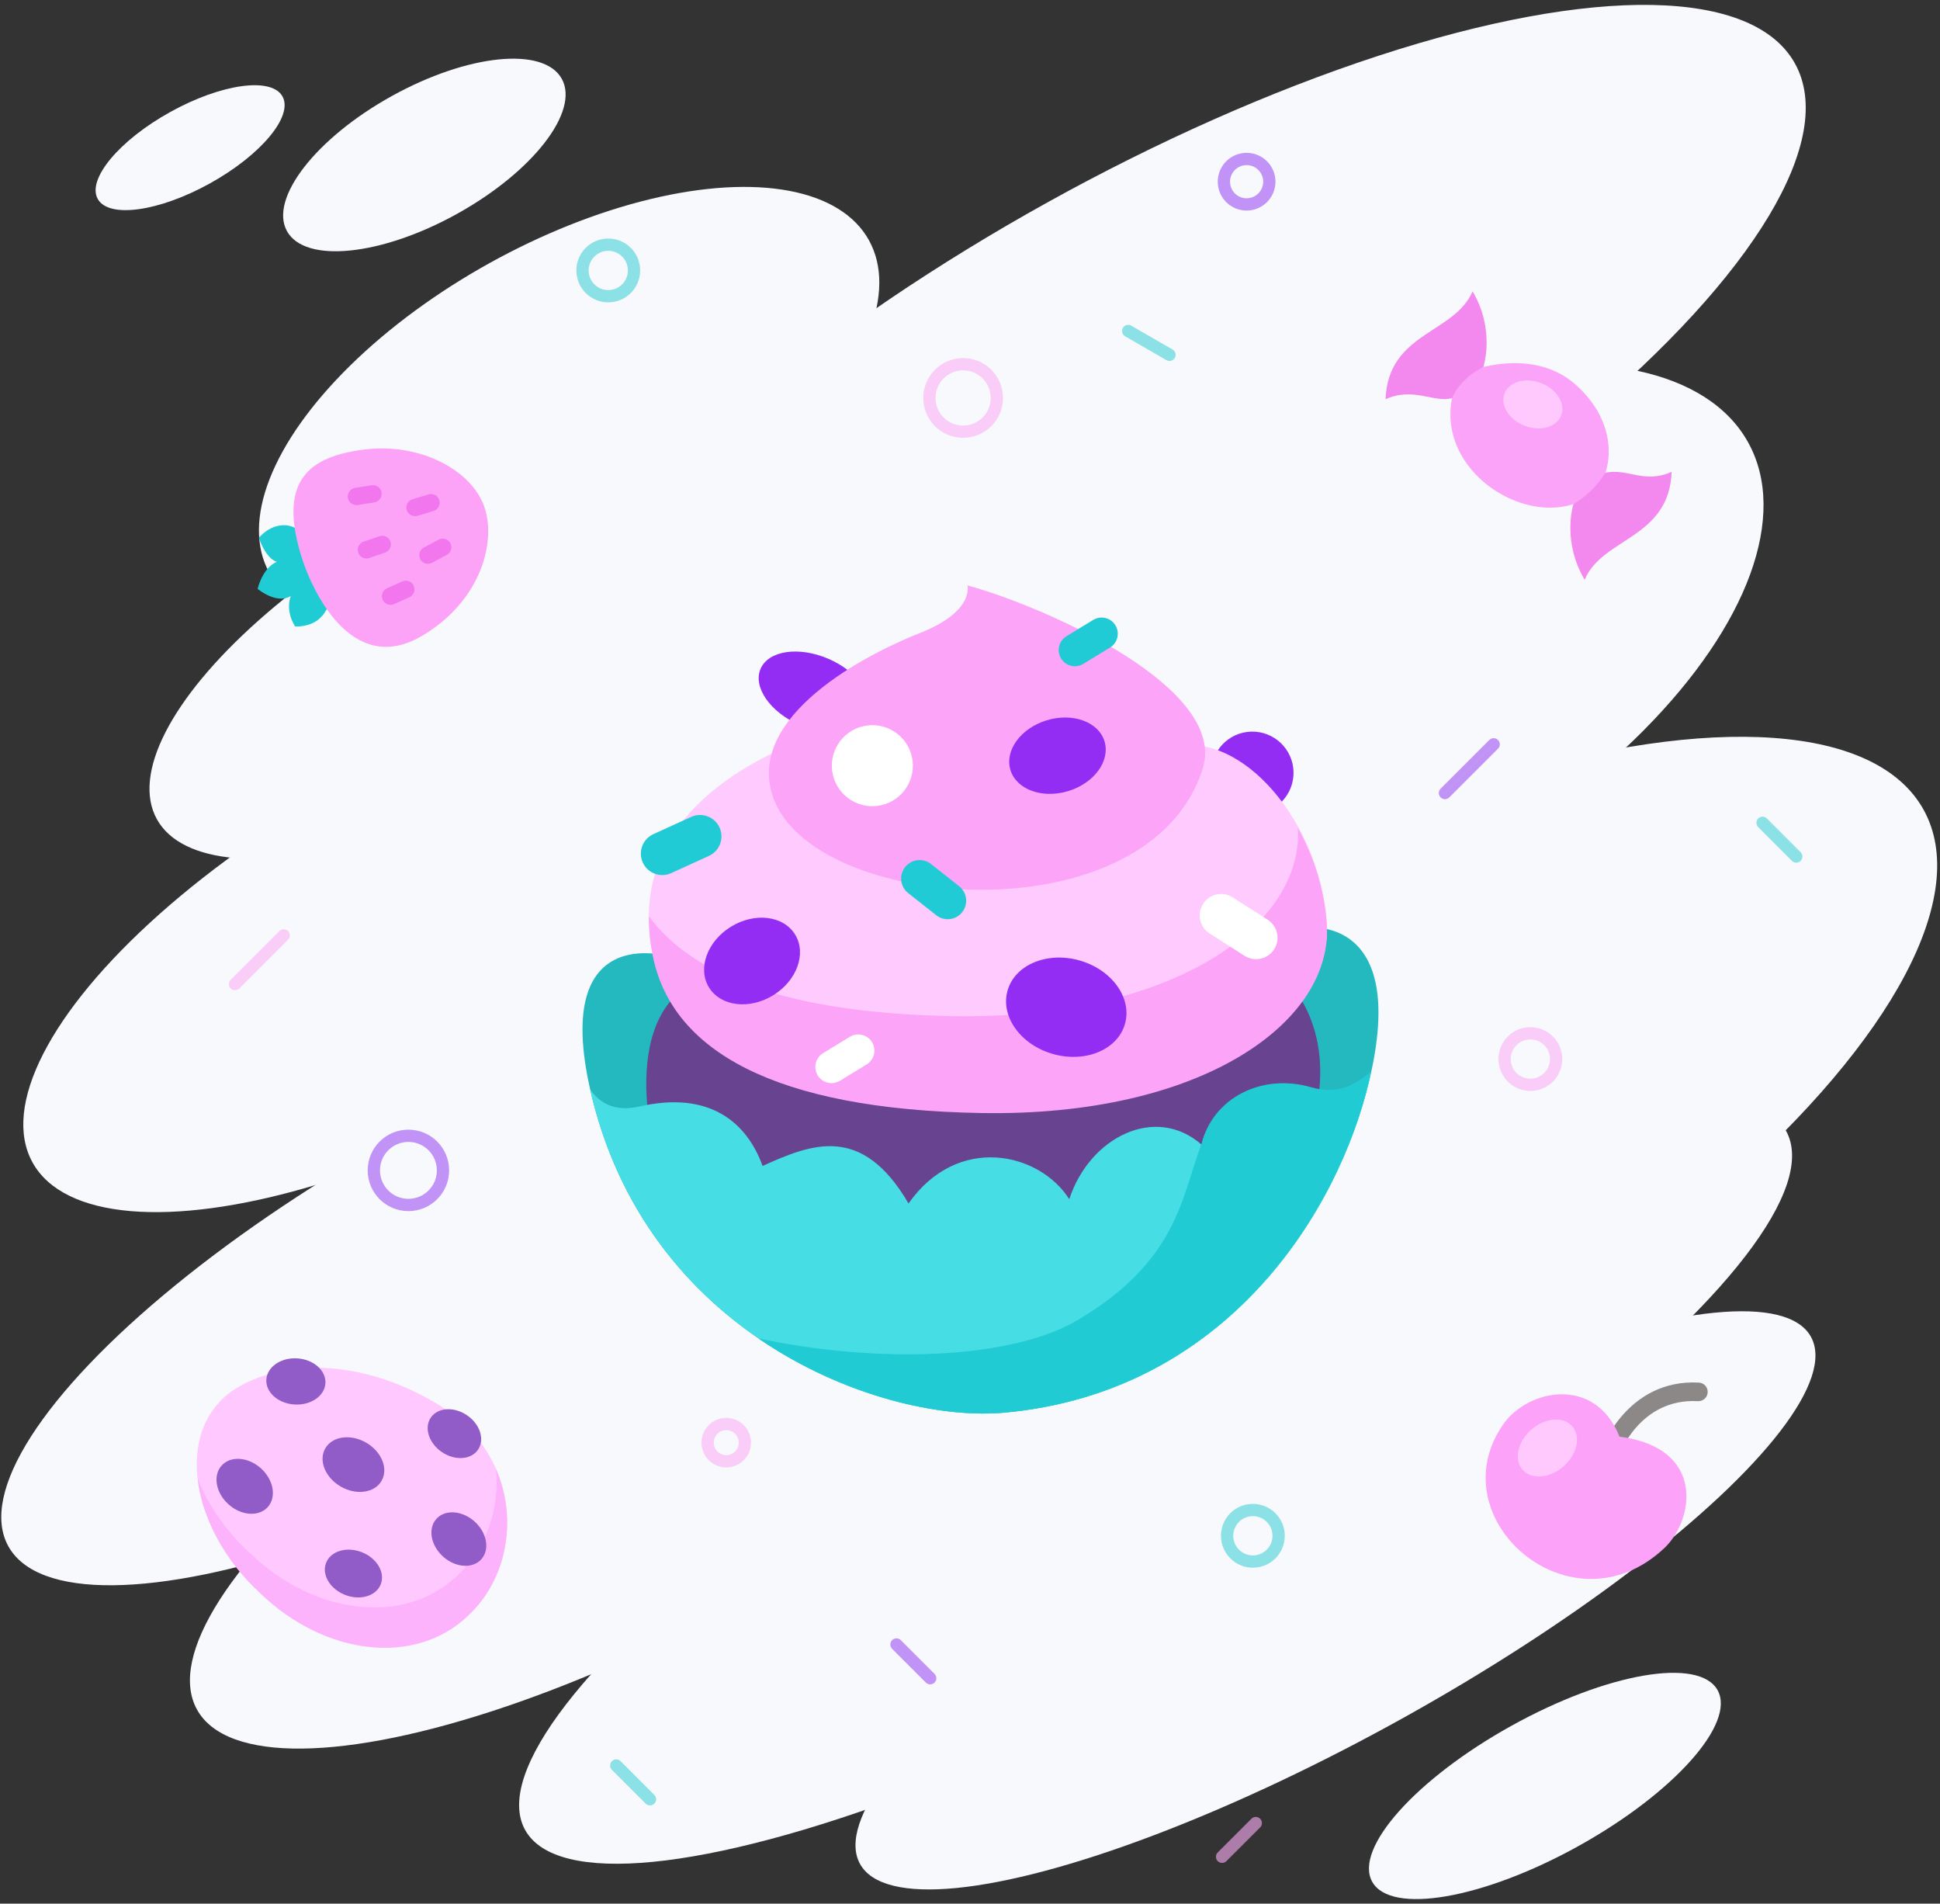 
<svg width="316px" height="310px" viewBox="0 0 316 310" version="1.1" xmlns="http://www.w3.org/2000/svg" xmlns:xlink="http://www.w3.org/1999/xlink">
    <rect x="0" y="0" width="316" height="310" fill="#333333" stroke="none"/>
    <g id="Page-1" stroke="none" stroke-width="1" fill="none" fill-rule="evenodd">
        <g id="Start-2" transform="translate(-26, -104)">
            <g id="Illustration-2" transform="translate(13, 79)">
                <g id="Group-6" transform="translate(0.411, 0.441)" fill="#F7F9FD">
                    <ellipse id="Oval-2" transform="translate(105.292, 90.752) rotate(-29) translate(-105.292, -90.752) " cx="105.292" cy="90.752" rx="55.838" ry="26.706"></ellipse>
                    <ellipse id="Oval-2" transform="translate(81.714, 49.796) rotate(-29) translate(-81.714, -49.796) " cx="81.714" cy="49.796" rx="25.588" ry="10.966"></ellipse>
                    <ellipse id="Oval-2" transform="translate(43.556, 48.609) rotate(-29) translate(-43.556, -48.609) " cx="43.556" cy="48.609" rx="17.206" ry="6.651"></ellipse>
                    <ellipse id="Oval-2" transform="translate(264.23, 315.395) rotate(-29) translate(-264.23, -315.395) " cx="264.23" cy="315.395" rx="32.165" ry="11.211"></ellipse>
                    <ellipse id="Oval-2" transform="translate(83.921, 177.272) rotate(-29) translate(-83.921, -177.272) " cx="83.921" cy="177.272" rx="75.491" ry="29.3"></ellipse>
                    <ellipse id="Oval-2" transform="translate(90.937, 128.708) rotate(-29) translate(-90.937, -128.708) " cx="90.937" cy="128.708" rx="60.359" ry="23.427"></ellipse>
                    <ellipse id="Oval-2" transform="translate(231.313, 133.203) rotate(-29) translate(-231.313, -133.203) " cx="231.313" cy="133.203" rx="75.491" ry="37.868"></ellipse>
                    <ellipse id="Oval-2" transform="translate(91.59, 233.329) rotate(-29) translate(-91.59, -233.329) " cx="91.59" cy="233.329" rx="88.77" ry="27.696"></ellipse>
                    <ellipse id="Oval-2" transform="translate(122.321, 259.927) rotate(-29) translate(-122.321, -259.927) " cx="122.321" cy="259.927" rx="88.77" ry="27.696"></ellipse>
                    <ellipse id="Oval-2" transform="translate(202.274, 91.83) rotate(-29) translate(-202.274, -91.83) " cx="202.274" cy="91.83" rx="117.415" ry="39.255"></ellipse>
                    <ellipse id="Oval-2" transform="translate(223.223, 213.346) rotate(-29) translate(-223.223, -213.346) " cx="223.223" cy="213.346" rx="117.415" ry="44.188"></ellipse>
                    <ellipse id="Oval-2" transform="translate(200.819, 265.638) rotate(-29) translate(-200.819, -265.638) " cx="200.819" cy="265.638" rx="117.415" ry="29.3"></ellipse>
                    <ellipse id="Oval-2" transform="translate(230.12, 285.171) rotate(-29) translate(-230.12, -285.171) " cx="230.12" cy="285.171" rx="88.545" ry="22.096"></ellipse>
                </g>
                <g id="Group-4" transform="translate(44.082, 64.512)">
                    <g id="Group" transform="translate(63.798, 55.815)">
                        <path d="M115.817,30.344 C115.915,34.047 112.993,37.131 109.289,37.23 C105.585,37.328 102.503,34.406 102.403,30.702 C102.305,26.997 105.227,23.915 108.93,23.816 C112.634,23.716 115.717,26.639 115.817,30.344" id="Fill-1" fill="#932DF4"></path>
                        <path d="M46.465,21.128 C45.177,24.109 40.225,24.836 35.404,22.753 C30.584,20.671 27.72,16.566 29.007,13.586 C30.294,10.605 35.246,9.878 40.068,11.961 C44.888,14.044 47.752,18.148 46.465,21.128" id="Fill-3" fill="#932DF4"></path>
                        <path d="M68.718,134.717 C49.531,136.457 11.432,122.92 1.634,83.695 C-5.725,54.232 14.157,60.445 14.157,60.445 L117.807,55.761 C117.807,55.761 134.683,53.332 128.149,80.659 C123.079,101.867 104.948,131.434 68.718,134.717" id="Fill-5" fill="#23B9BF"></path>
                        <path d="M11.31,89.835 C11.31,89.835 7.511,73.854 15.36,66.639 C23.209,59.426 88.425,72.988 88.425,72.988 L114.12,63.74 C114.12,63.74 123.143,71.28 119.151,86.953 C115.16,102.624 60.774,115.751 60.774,115.751 L11.31,89.835 Z" id="Fill-8" fill="#674390"></path>
                        <path d="M11.567,60.602 C14.837,75.241 30.831,85.058 65.034,85.633 C100.8,86.232 122.266,70.872 121.234,54.903 C120.202,38.931 107.596,23.445 95.999,26.349 C84.403,29.253 46.593,21.963 46.593,21.963 C46.593,21.963 4.69,29.828 11.567,60.602" id="Fill-10" fill="#FFCAFD"></path>
                        <path d="M121.238,55.203 C122.267,71.167 100.803,86.527 65.039,85.927 C30.833,85.357 14.838,75.533 11.573,60.895 C11.019,58.42 10.781,56.091 10.826,53.89 C17.902,63.569 33.526,69.689 60.331,70.145 C96.002,70.747 117.447,55.461 116.533,39.536 C119.138,44.208 120.883,49.671 121.238,55.203" id="Fill-12" fill="#FCA4F8"></path>
                        <path d="M62.702,0.001 C62.702,0.001 63.932,4.205 55.032,7.728 C44.052,12.077 25.854,22.517 31.385,35.339 C39.171,53.39 92.411,57.056 101.021,29.846 C105.18,16.707 75.588,3.547 62.702,0.001" id="Fill-14" fill="#FCA4F7"></path>
                        <path d="M119.216,82.087 C112.659,79.409 102.712,83.371 100.843,91.074 C93.404,84.529 82.649,89.744 79.289,99.952 C74.416,92.299 61.104,89.283 53.106,100.651 C45.495,87.625 37.282,90.957 29.337,94.542 C26.816,87.605 20.87,82.215 9.267,84.86 C5.332,85.756 2.842,84.357 1.264,82.118 C1.386,82.641 1.498,83.149 1.634,83.696 C11.444,122.916 49.531,136.456 68.718,134.717 C104.949,131.434 123.182,101.891 128.149,80.659 C128.262,80.176 128.356,79.719 128.455,79.254 C125.85,81.308 122.54,83.445 119.216,82.087" id="Fill-16" fill="#47DDE4"></path>
                        <path d="M128.422,79.245 C128.32,79.713 128.228,80.163 128.117,80.652 C123.144,101.882 104.913,131.424 68.683,134.707 C58.362,135.636 42.569,132.157 28.659,122.63 C47.85,126.714 69.699,126.15 80.7,119.619 C96.837,110.039 97.531,99.809 100.782,91.045 C100.787,91.03 100.794,91.055 100.804,91.066 C102.673,83.357 110.761,79.438 118.622,81.713 C123.132,83.02 125.81,81.296 128.422,79.245" id="Fill-18" fill="#20CBD4"></path>
                        <path d="M88.365,71.402 C87.175,75.61 81.926,77.809 76.644,76.315 C71.361,74.821 68.044,70.198 69.234,65.989 C70.424,61.782 75.672,59.582 80.955,61.077 C86.238,62.571 89.555,67.194 88.365,71.402" id="Fill-20" fill="#932DF4"></path>
                        <path d="M34.635,56.864 C36.528,59.95 34.922,64.379 31.048,66.756 C27.173,69.134 22.497,68.558 20.603,65.472 C18.709,62.386 20.315,57.957 24.19,55.58 C28.065,53.202 32.741,53.777 34.635,56.864" id="Fill-22" fill="#932DF4"></path>
                        <path d="M85.031,25.399 C86.001,28.581 83.357,32.206 79.125,33.496 C74.894,34.786 70.678,33.252 69.708,30.07 C68.737,26.889 71.381,23.263 75.612,21.973 C79.844,20.684 84.061,22.218 85.031,25.399" id="Fill-24" fill="#932DF4"></path>
                        <path d="M53.814,29.185 C53.912,32.83 51.037,35.862 47.393,35.96 C43.747,36.058 40.714,33.183 40.617,29.537 C40.519,25.893 43.395,22.859 47.039,22.763 C50.684,22.665 53.717,25.54 53.814,29.185" id="Fill-26" fill="#FFFFFF"></path>
                        <path d="M17.696,37.704 L11.547,40.509 C9.794,41.309 9.02,43.379 9.821,45.133 C10.621,46.887 12.691,47.66 14.444,46.859 L20.594,44.054 C22.348,43.256 23.12,41.184 22.321,39.431 C21.521,37.677 19.45,36.904 17.696,37.704" id="Fill-28" fill="#20CBD5"></path>
                        <path d="M111.602,54.442 L105.906,50.804 C104.281,49.766 102.123,50.243 101.086,51.868 C100.049,53.492 100.525,55.651 102.149,56.688 L107.845,60.325 C109.469,61.362 111.628,60.886 112.665,59.261 C113.702,57.638 113.226,55.479 111.602,54.442" id="Fill-30" fill="#FFFFFF"></path>
                        <path d="M83.183,5.627 L78.829,8.285 C77.587,9.045 77.196,10.665 77.954,11.907 C78.712,13.149 80.334,13.541 81.575,12.782 L85.929,10.124 C87.17,9.365 87.563,7.744 86.804,6.502 C86.046,5.26 84.425,4.869 83.183,5.627" id="Fill-32" fill="#20CBD5"></path>
                        <path d="M53.047,50.105 L57.622,53.716 C58.927,54.746 60.82,54.523 61.85,53.218 C62.879,51.912 62.657,50.02 61.351,48.99 L56.777,45.379 C55.471,44.349 53.579,44.573 52.549,45.878 C51.519,47.183 51.742,49.076 53.047,50.105" id="Fill-34" fill="#20CBD5"></path>
                        <path d="M41.935,80.671 L46.289,78.013 C47.53,77.254 47.923,75.633 47.164,74.39 C46.406,73.149 44.785,72.756 43.543,73.515 L39.189,76.172 C37.948,76.93 37.555,78.552 38.313,79.794 C39.071,81.035 40.693,81.428 41.935,80.671" id="Fill-36" fill="#FFFFFF"></path>
                    </g>
                    <g id="Group" transform="translate(217.951, 31.927) rotate(62) translate(-217.951, -31.927) translate(192.451, 13.927)">
                        <path d="M11.02,22.951 C11.02,22.951 11.755,10.636 21.411,7.103 C31.196,3.521 38.162,9.476 38.454,14.033 C39.205,25.783 20.21,35.825 11.02,22.951" id="Fill-1" fill="#FBA3F8"></path>
                        <path d="M11.71,19.064 C11.71,19.064 11.405,22.946 13.787,25.942 C13.19,28.858 9.196,30.604 8.866,35.596 C-0.575,30.102 4.738,20.629 0,14.83 C7.384,14.497 11.71,19.064 11.71,19.064" id="Fill-3" fill="#F389EE"></path>
                        <path d="M38.309,16.593 C38.309,16.593 38.302,13.088 36.243,9.581 C37.356,5.927 40.843,4.89 41.186,0 C50.627,5.494 45.313,14.968 50.051,20.767 C42.668,21.099 38.309,16.593 38.309,16.593" id="Fill-6" fill="#F389EE"></path>
                        <path d="M23.075,17.821 C25.223,16.136 25.981,13.422 24.767,11.756 C23.555,10.092 20.829,10.107 18.682,11.792 C16.534,13.477 15.776,16.193 16.99,17.857 C18.202,19.522 20.927,19.506 23.075,17.821" id="Fill-8" fill="#FFC9FE"></path>
                    </g>
                    <g id="Group" transform="translate(0.968, 180.896)">
                        <g id="Group-3" transform="translate(0, 1.559)" fill="#FFC8FE">
                            <path d="M41.316,8.044 C53.215,16.819 52.986,32.867 44.306,41.045 C35.751,49.388 20.94,47.762 10.269,37.417 C-0.764,27.28 -4.058,11.101 6.124,4.292 C15.63,-1.648 29.73,0.107 41.316,8.044" id="Fill-1"></path>
                        </g>
                        <path d="M44.302,42.58 C35.742,50.92 20.933,49.301 10.266,38.957 C4.528,33.682 0.881,26.773 0.134,20.398 C1.863,24.698 4.748,28.911 8.553,32.401 C19.219,42.745 34.029,44.373 42.589,36.033 C47.156,31.725 49.38,25.24 48.736,18.787 C52.351,27.079 50.441,36.803 44.302,42.58" id="Fill-4" fill="#FDB3FB"></path>
                        <path d="M30.101,20.742 C28.961,22.717 25.985,23.134 23.454,21.674 C20.923,20.212 19.796,17.426 20.936,15.451 C22.077,13.475 25.053,13.058 27.584,14.52 C30.115,15.98 31.242,18.767 30.101,20.742" id="Fill-6" fill="#915BC8"></path>
                        <path d="M29.97,37.588 C29.216,39.507 26.611,40.279 24.153,39.312 C21.694,38.345 20.313,36.005 21.067,34.087 C21.822,32.168 24.427,31.397 26.886,32.364 C29.344,33.33 30.725,35.67 29.97,37.588" id="Fill-8" fill="#915BC8"></path>
                        <path d="M11.567,25.009 C10.111,26.63 7.248,26.432 5.172,24.567 C3.096,22.701 2.593,19.876 4.048,18.255 C5.504,16.635 8.367,16.834 10.444,18.699 C12.52,20.563 13.023,23.389 11.567,25.009" id="Fill-10" fill="#915BC8"></path>
                        <path d="M46.349,33.51 C44.932,35.087 42.146,34.894 40.125,33.078 C38.104,31.263 37.615,28.514 39.031,26.936 C40.448,25.359 43.235,25.552 45.255,27.368 C47.276,29.183 47.766,31.932 46.349,33.51" id="Fill-12" fill="#915BC8"></path>
                        <path d="M20.953,4.865 C20.818,6.939 18.556,8.479 15.899,8.307 C13.242,8.135 11.199,6.315 11.333,4.241 C11.468,2.167 13.73,0.627 16.386,0.799 C19.043,0.972 21.087,2.792 20.953,4.865" id="Fill-14" fill="#915BC8"></path>
                        <path d="M45.824,15.657 C44.702,17.318 42.068,17.501 39.939,16.064 C37.811,14.628 36.994,12.116 38.115,10.455 C39.236,8.793 41.871,8.611 44,10.048 C46.129,11.484 46.945,13.996 45.824,15.657" id="Fill-17" fill="#915BC8"></path>
                    </g>
                    <g id="Group" transform="translate(9.631, 31.662)">
                        <g id="Group-3" transform="translate(20.413, 17.92) rotate(2) translate(-20.413, -17.92) translate(1.413, 0.92)">
                            <path d="M12.091,24.707 C12.091,24.707 12.125,30.277 6.403,30.373 C4.604,27.701 5.534,25.419 5.534,25.419 C5.534,25.419 3.732,27.029 0.083,24.482 C0.955,20.676 3.073,19.949 3.073,19.949 C3.073,19.949 1.396,19.741 0,16.151 C2.575,12.973 6.728,13.288 7.96,16.837 C9.193,20.387 12.091,24.707 12.091,24.707" id="Fill-1" fill="#20CCD3"></path>
                            <path d="M27.019,31.238 C36.643,25.191 38.912,14.987 36.3,9.294 C33.673,3.569 25.283,-0.223 16.642,1.185 C8.001,2.593 2.388,6.475 7.299,19.684 C8.863,23.89 15.687,38.358 27.019,31.238 Z" id="Fill-3" fill="#FCA3F7"></path>
                        </g>
                        <path d="M17.565,11.062 L20.261,10.635 C21.029,10.513 21.553,9.791 21.432,9.022 C21.31,8.254 20.588,7.729 19.819,7.852 L17.124,8.278 C16.356,8.4 15.831,9.122 15.953,9.891 C16.075,10.659 16.797,11.184 17.565,11.062" id="Fill-6" fill="#F276ED"></path>
                        <path d="M19.424,19.698 L22.007,18.817 C22.744,18.566 23.137,17.765 22.886,17.029 C22.635,16.292 21.834,15.898 21.097,16.149 L18.514,17.03 C17.778,17.282 17.385,18.082 17.635,18.819 C17.887,19.556 18.687,19.95 19.424,19.698" id="Fill-8" fill="#F276ED"></path>
                        <path d="M27.294,12.824 L29.905,12.032 C30.65,11.807 31.071,11.019 30.845,10.275 C30.619,9.531 29.833,9.109 29.087,9.335 L26.476,10.127 C25.732,10.352 25.31,11.139 25.536,11.884 C25.762,12.628 26.549,13.05 27.294,12.824" id="Fill-10" fill="#F276ED"></path>
                        <path d="M29.656,20.478 L32.061,19.188 C32.747,18.819 33.004,17.965 32.636,17.279 C32.268,16.594 31.414,16.337 30.728,16.703 L28.324,17.995 C27.638,18.363 27.38,19.217 27.748,19.902 C28.116,20.588 28.971,20.846 29.656,20.478" id="Fill-12" fill="#F276ED"></path>
                        <path d="M23.476,27.199 L25.964,26.081 C26.675,25.761 26.991,24.927 26.672,24.218 C26.354,23.508 25.52,23.191 24.81,23.51 L22.321,24.628 C21.61,24.947 21.294,25.781 21.612,26.491 C21.931,27.201 22.765,27.518 23.476,27.199" id="Fill-14" fill="#F276ED"></path>
                    </g>
                    <g id="Group" transform="translate(229.074, 198.796) rotate(22) translate(-229.074, -198.796) translate(212.074, 179.296)">
                        <g id="Group-3" transform="translate(16.146, 0.164)" fill="#8D8888">
                            <path d="M2.145,18.622 C1.344,18.622 0.676,17.997 0.634,17.189 C0.628,17.065 0.12,4.758 11.29,0.928 C12.083,0.656 12.942,1.077 13.212,1.869 C13.484,2.66 13.062,3.521 12.272,3.792 C3.286,6.872 3.638,16.622 3.658,17.036 C3.698,17.87 3.054,18.579 2.221,18.62 C2.195,18.621 2.17,18.622 2.145,18.622" id="Fill-1"></path>
                        </g>
                        <path d="M18.743,14.102 C11.279,6.298 1.948,12.574 0.421,19.361 C-3.707,37.71 23.661,47.013 32.315,28.183 C35.091,22.147 32.486,10.488 18.743,14.102" id="Fill-4" fill="#FCA2F8"></path>
                        <path d="M12.098,22.009 C10.76,24.661 8.085,26.005 6.123,25.015 C4.162,24.023 3.656,21.072 4.994,18.421 C6.334,15.771 9.01,14.425 10.971,15.417 C12.933,16.408 13.437,19.358 12.098,22.009" id="Fill-6" fill="#FFC9FE"></path>
                    </g>
                </g>
                <g id="Group-8" opacity="0.6" transform="translate(50.265, 49.99)" stroke-width="2">
                    <circle id="Oval-5" stroke="#44D1D7" cx="61.812" cy="19.052" r="4.197"></circle>
                    <circle id="Oval-5" stroke="#FBAFF7" cx="212.009" cy="147.474" r="4.197"></circle>
                    <circle id="Oval-5" stroke="#44D1D7" cx="166.81" cy="225.108" r="4.197"></circle>
                    <circle id="Oval-5" stroke="#9E4FF2" cx="29.26" cy="165.602" r="5.633"></circle>
                    <circle id="Oval-5" stroke="#9E4FF2" cx="165.791" cy="4.599" r="3.7"></circle>
                    <circle id="Oval-5" stroke="#FBAFF7" cx="119.614" cy="39.816" r="5.494"></circle>
                    <circle id="Oval-5" stroke="#FBAFF7" cx="81.029" cy="209.94" r="3.034"></circle>
                    <path d="M153.228,32.793 L146.501,28.909" id="Line-2" stroke="#44D1D7" stroke-linecap="round"></path>
                    <path d="M161.794,277.382 L167.287,271.889" id="Line-2" stroke="#FBAFF7" stroke-linecap="round"></path>
                    <path d="M114.251,248.303 L108.759,242.81" id="Line-2" stroke="#9E4FF2" stroke-linecap="round"></path>
                    <path d="M68.61,268.011 L63.117,262.519" id="Line-2" stroke="#44D1D7" stroke-linecap="round"></path>
                    <path d="M255.324,114.491 L249.831,108.998" id="Line-2" stroke="#44D1D7" stroke-linecap="round"></path>
                    <path d="M198.1,104.153 L206.032,96.221" id="Line-2" stroke="#9E4FF2" stroke-linecap="round"></path>
                    <path d="M1.013,135.272 L8.945,127.34" id="Line-2" stroke="#FBAFF7" stroke-linecap="round"></path>
                </g>
            </g>
        </g>
    </g>
</svg>